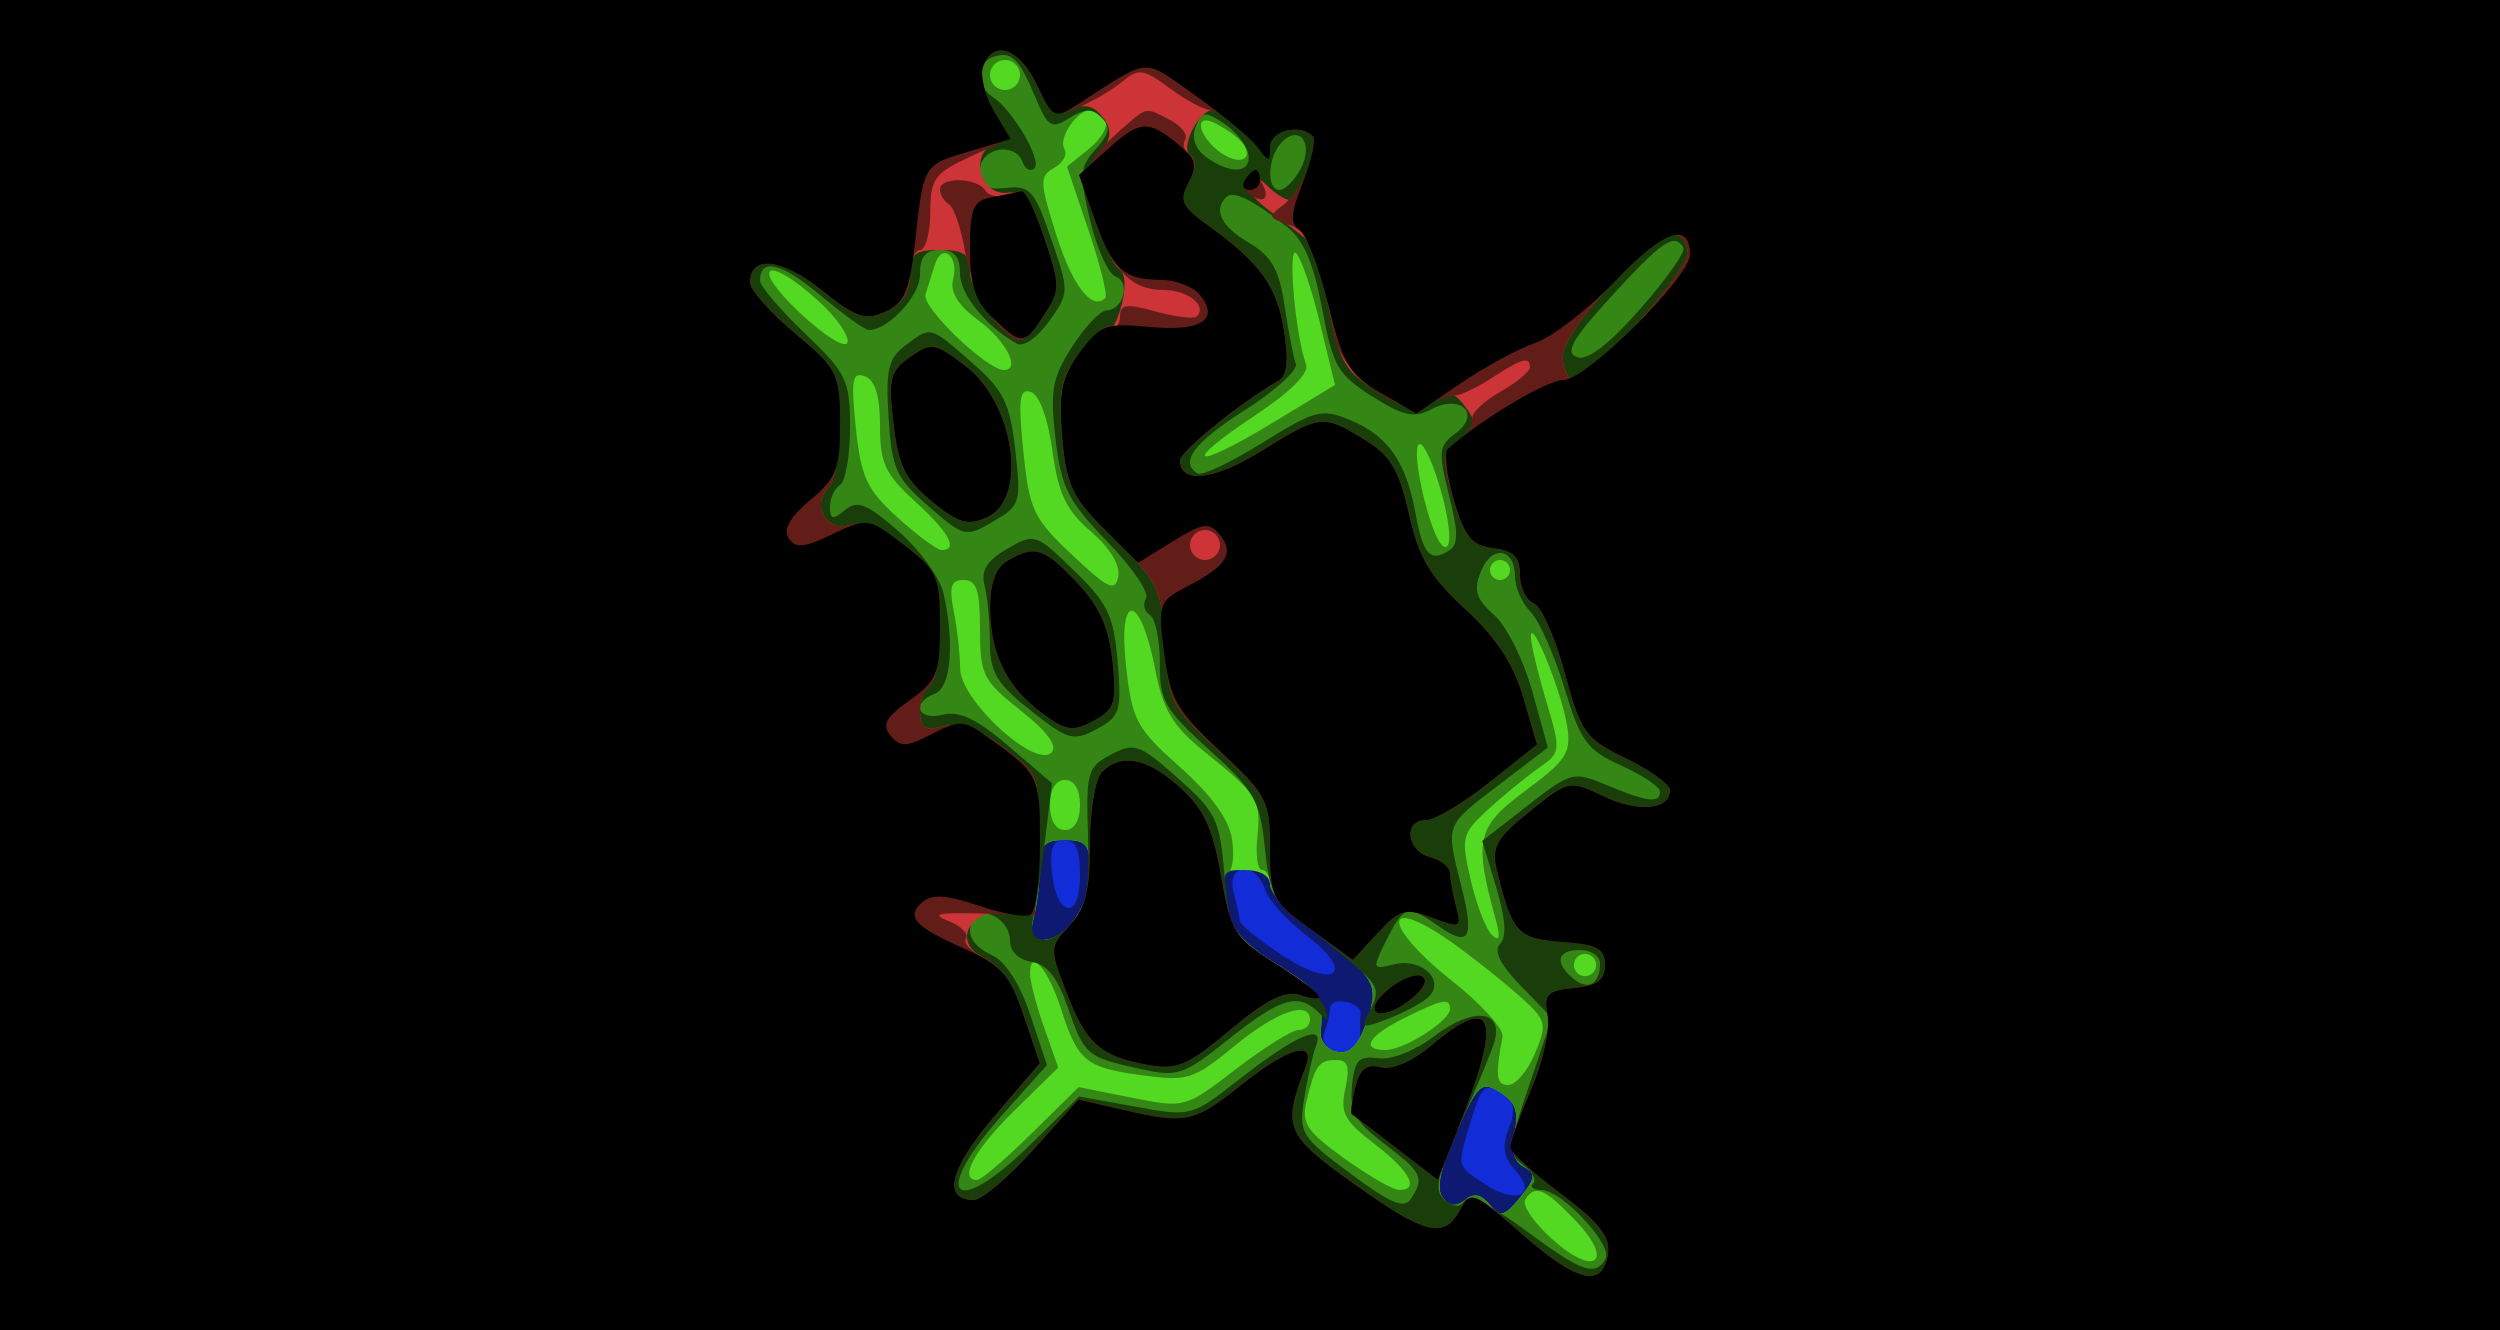 <svg width="250" height="133" viewBox="0 0 250 133" fill="none" xmlns="http://www.w3.org/2000/svg">
<path fill-rule="evenodd" clip-rule="evenodd" d="M0 66.5V133H125H250V66.5V0H125H0V66.5Z" fill="#122DD8"/>
<path fill-rule="evenodd" clip-rule="evenodd" d="M0 66.5V133H125H250V66.5V0H125H0V66.5ZM108 87.583C108 92.102 105.639 91.757 105.187 87.173C104.955 84.828 105.281 84 106.437 84C107.564 84 108 85 108 87.583ZM126.472 88.911C126.805 89.962 128.674 92.039 130.624 93.527C135.678 97.382 133.523 99.036 128.112 95.455C125.85 93.959 123.994 92.457 123.986 92.117C123.979 91.778 123.701 90.487 123.37 89.25C122.605 86.395 125.57 86.071 126.472 88.911ZM136.053 101.25C136.024 101.662 136 102.858 136 103.906C136 105.338 135.488 105.679 133.943 105.275C132.658 104.939 132.096 104.193 132.443 103.287C132.75 102.489 133 101.39 133 100.845C133 100.3 133.699 99.999 134.553 100.177C135.407 100.355 136.082 100.838 136.053 101.25ZM150.878 112.822C150.178 114.662 150.344 115.722 151.537 117.041C153.782 119.521 151.678 120.49 148.528 118.427C145.597 116.506 145.669 116.838 147.135 111.942C148.118 108.662 148.509 108.301 150.042 109.258C151.438 110.13 151.615 110.883 150.878 112.822Z" fill="#0E1A71"/>
<path fill-rule="evenodd" clip-rule="evenodd" d="M0 66.5V133H125H250V66.5V0H125H0V66.5ZM109 87.171C109 90.576 106.608 94 104.228 94C103.201 94 102.946 93.332 103.37 91.75C103.701 90.513 103.979 88.263 103.986 86.75C103.998 84.487 104.443 84 106.5 84C108.641 84 109 84.455 109 87.171ZM127 88.449C127 89.246 128.688 91.142 130.75 92.661C137.599 97.708 137.993 98.338 136.674 102.144C135.832 104.575 134.991 105.434 133.701 105.184C132.712 104.992 131.976 104.084 132.066 103.167C132.386 99.914 131.963 99.14 128.75 97.1C126.963 95.965 124.994 94.691 124.376 94.268C123.757 93.846 122.934 92.037 122.546 90.25C121.893 87.241 122.032 87 124.421 87C126.006 87 127 87.558 127 88.449ZM151.461 113.166C151.07 114.956 151.363 116.106 152.356 116.666C153.629 117.385 153.583 117.808 152.022 119.73C150.445 121.673 150.052 121.768 148.973 120.468C148.102 119.418 147.368 119.279 146.5 120C145.642 120.712 144.963 120.64 144.273 119.762C143.587 118.889 144.005 116.875 145.628 113.234C147.799 108.362 148.128 108.062 150.01 109.234C151.538 110.185 151.9 111.164 151.461 113.166Z" fill="#53D921"/>
<path fill-rule="evenodd" clip-rule="evenodd" d="M0 66.5V133H125H250V66.5V0H125H0V66.5ZM102 7.5C102 8.325 101.325 9 100.5 9C99.675 9 99 8.325 99 7.5C99 6.675 99.675 6 100.5 6C101.325 6 102 6.675 102 7.5ZM110.517 12.028C110.867 12.593 110.151 13.867 108.927 14.858L106.702 16.66L108.844 23.004C110.022 26.493 110.784 29.55 110.536 29.797C109.209 31.125 107.232 28.578 105.619 23.461C103.952 18.172 103.935 17.616 105.421 16.784C106.313 16.285 106.769 15.435 106.435 14.895C105.785 13.843 107.704 11 109.063 11C109.514 11 110.168 11.463 110.517 12.028ZM123.427 13.521C125.697 15.239 124.66 16.906 122.262 15.393C120.438 14.243 119.365 11.982 120.667 12.032C121.125 12.049 122.367 12.72 123.427 13.521ZM95.315 27.904C94.972 29.214 95.779 30.516 97.909 32.091C100.628 34.101 102.095 37 100.394 37C98.678 37 92.155 30.726 92.549 29.455C92.797 28.655 93.222 27.296 93.493 26.437C94.193 24.217 95.916 25.605 95.315 27.904ZM132 32.321L133.5 38.5L127.167 42.333C119.223 47.142 117.985 46.532 125.527 41.526C129.109 39.148 130.945 37.299 130.605 36.413C129.553 33.673 128.735 24.505 129.615 25.321C130.102 25.773 131.175 28.923 132 32.321ZM81.818 30.076C83.643 31.735 84.962 33.615 84.749 34.252C84.533 34.9 82.409 33.568 79.932 31.23C74.878 26.464 76.652 25.378 81.818 30.076ZM88 42.583C88 46.302 88.52 47.425 91.5 50.136C94.9 53.23 95.87 55 94.167 55C93.708 55 91.723 53.538 89.755 51.75C86.675 48.953 86.094 47.703 85.583 42.779C85.081 37.945 85.223 37.148 86.495 37.636C87.517 38.029 88 39.615 88 42.583ZM105.244 45.083C105.839 49.399 106.62 51.039 109.088 53.15C110.98 54.769 112.046 56.52 111.827 57.65C111.522 59.22 110.825 58.894 107.223 55.5C103.324 51.827 102.924 50.977 102.332 45.114C101.803 39.88 101.94 38.813 103.092 39.197C103.928 39.476 104.799 41.858 105.244 45.083ZM144.923 53.45C144.969 54.607 144.649 55.013 144.138 54.45C142.905 53.091 141.117 45.218 141.869 44.458C142.563 43.757 144.801 50.346 144.923 53.45ZM151 57C151 57.55 150.55 58 150 58C149.45 58 149 57.55 149 57C149 56.45 149.45 56 150 56C150.55 56 151 56.45 151 57ZM98 62.916C98 67.47 98.3 68.069 102.065 71.051C104.738 73.169 105.792 74.608 105.143 75.257C103.512 76.888 96.04 70.024 96.018 66.875C96.008 65.431 95.719 62.844 95.375 61.125C94.88 58.651 95.088 58 96.375 58C97.655 58 98 59.045 98 62.916ZM115.494 66.822C116.319 71.05 117.221 72.563 120.5 75.211C125.836 79.52 126.115 79.976 125.732 83.75C125.55 85.537 125.761 87 126.201 87C126.64 87 127 87.652 127 88.449C127 89.246 128.688 91.142 130.75 92.661C137.599 97.708 137.993 98.338 136.674 102.144C135.832 104.575 134.991 105.434 133.701 105.184C132.712 104.992 131.976 104.084 132.066 103.167C132.393 99.843 131.927 99.138 127.585 96.39C124.423 94.39 122.997 92.734 122.561 90.556C122.227 88.884 122.334 87.389 122.8 87.233C123.265 87.078 123.448 85.601 123.206 83.951C122.913 81.954 121.176 79.537 118.015 76.725C113.641 72.835 113.213 72.037 112.613 66.66C111.772 59.124 114.017 59.249 115.494 66.822ZM156.702 72.551C157.143 75.269 156.677 76.001 152.56 79.057C147.644 82.705 147.362 83.93 149.584 92C150.07 93.765 149.955 94.206 149.193 93.5C148.6 92.95 147.645 90.475 147.072 88C146.085 83.742 146.177 83.364 148.794 80.961C150.314 79.565 152.59 77.7 153.85 76.818C156.11 75.235 156.12 75.142 154.57 69.925C153.707 67.017 153.037 64.156 153.082 63.568C153.211 61.871 156.153 69.17 156.702 72.551ZM108 80.5C108 82.056 107.433 83 106.5 83C105.567 83 105 82.056 105 80.5C105 78.944 105.567 78 106.5 78C107.433 78 108 78.944 108 80.5ZM109 87.171C109 90.576 106.608 94 104.228 94C103.201 94 102.946 93.332 103.37 91.75C103.701 90.513 103.979 88.263 103.986 86.75C103.998 84.487 104.443 84 106.5 84C108.641 84 109 84.455 109 87.171ZM145.817 94.693C147.843 96.175 150.697 98.47 152.16 99.794C154.649 102.047 154.734 102.402 153.495 105.35C152.766 107.083 151.57 108.5 150.835 108.5C149.619 108.5 149.514 107.626 150.25 103.649C150.387 102.906 148.137 100.421 145.25 98.126C137.811 92.214 138.308 89.203 145.817 94.693ZM159.447 97.085C159.125 97.606 158.436 97.769 157.915 97.447C157.394 97.125 157.231 96.436 157.553 95.915C157.875 95.394 158.564 95.231 159.085 95.553C159.606 95.875 159.769 96.564 159.447 97.085ZM106.057 100.764C107.783 106.121 108.527 106.747 114.078 107.511C118.766 108.156 119.311 107.986 123.446 104.598C127.715 101.099 131 99.97 131 102C131 102.55 130.479 103 129.842 103C129.206 103 126.393 104.762 123.592 106.915C118.52 110.814 118.479 110.825 113.182 109.769L107.865 108.708L103.148 113.354C100.554 115.909 98.109 118 97.716 118C95.821 118 97.426 114.998 101.412 111.086L105.825 106.755L104.412 102.752C103.636 100.55 103 98.104 103 97.315C103 94.836 104.803 96.87 106.057 100.764ZM145 100.885C145 102.091 140.43 105 138.535 105C136.04 105 136.812 103.616 140.272 101.885C144.218 99.912 145 99.746 145 100.885ZM134.534 108.846C134 111.277 134.426 112.088 137.454 114.397C140.974 117.082 141.999 119 139.913 119C139.316 119 136.85 117.58 134.433 115.845C130.665 113.138 130.128 112.32 130.658 110.095C131.51 106.521 131.889 106 133.638 106C134.789 106 135.007 106.692 134.534 108.846ZM151.461 113.166C151.07 114.956 151.363 116.106 152.356 116.666C153.629 117.385 153.583 117.808 152.022 119.73C150.445 121.673 150.052 121.768 148.973 120.468C148.102 119.418 147.368 119.279 146.5 120C145.642 120.712 144.963 120.64 144.273 119.762C143.587 118.889 144.005 116.875 145.628 113.234C147.799 108.362 148.128 108.062 150.01 109.234C151.538 110.185 151.9 111.164 151.461 113.166ZM157.506 122.007C161.501 126.176 159.538 127.799 155.206 123.908C153.395 122.281 152.184 120.511 152.515 119.975C153.479 118.415 154.441 118.807 157.506 122.007Z" fill="#348715"/>
<path fill-rule="evenodd" clip-rule="evenodd" d="M0 66.5V133H125H250V66.5V0H125H0V66.5ZM103.477 9.6C104.785 12.73 105.119 12.943 106.937 11.807C108.504 10.829 109.216 10.816 110.151 11.751C111.087 12.687 110.957 13.39 109.565 14.928C107.969 16.692 107.909 17.453 109.007 22.028C109.683 24.847 110.83 27.381 111.555 27.659C113.08 28.245 112.343 30.979 110.643 31.042C110.014 31.066 108.464 32.708 107.197 34.692C105.216 37.795 104.986 39.082 105.555 43.9C106.13 48.77 106.804 50.107 110.726 54.154C113.207 56.714 114.951 59.271 114.602 59.835C114.253 60.4 114.425 61.144 114.984 61.49C115.543 61.835 115.991 64.004 115.98 66.309C115.962 70.078 116.462 70.953 120.945 75C125.382 79.005 125.988 80.05 126.453 84.5C126.991 89.64 126.847 89.446 135.342 96.445C137.77 98.446 138.021 99.092 137.065 100.879C136.008 102.854 136.1 102.913 138.69 101.928C140.199 101.354 142.017 100.401 142.73 99.809C144.683 98.188 142.249 95.721 139.401 96.436C137.214 96.984 137.194 96.919 138.65 94C140.378 90.537 140.75 90.437 143.842 92.602C146.948 94.777 147.459 93.881 146.128 88.595C144.558 82.358 144.457 82.629 149.891 78.486L154.781 74.756L153.228 69.128C152.374 66.033 150.658 62.6 149.415 61.5C147.601 59.896 147.336 59.038 148.076 57.166C149.152 54.441 151.5 54.776 151.5 57.653C151.5 58.741 152.199 60.332 153.054 61.19C153.909 62.049 155.43 65.465 156.434 68.782C158.055 74.136 158.695 75.01 162.13 76.559C164.259 77.518 166 78.685 166 79.152C166 80.357 164.747 80.21 160.74 78.536C157.311 77.103 157.14 77.147 152.73 80.582L148.224 84.093L149.621 88.737C150.563 91.866 150.689 93.711 150.008 94.392C149.327 95.073 150.008 96.445 152.094 98.597L155.191 101.793L152.916 108.528C150.812 114.758 150.766 115.356 152.305 116.481C153.22 117.15 153.676 117.991 153.318 118.349C152.96 118.707 153.332 119 154.146 119C156.193 119 161.37 124.593 160.55 125.919C159.466 127.673 158.21 127.218 152.511 123.008C149.265 120.61 146.851 119.432 146.465 120.057C146.025 120.768 145.398 120.745 144.481 119.985C143.38 119.071 143.641 117.759 145.941 112.631C147.481 109.198 149.038 105.455 149.401 104.313C150.45 101.007 147.361 100.623 143.488 103.577C141.531 105.07 139.152 106.011 137.81 105.823C135.875 105.552 135.451 106.001 135.198 108.592C134.951 111.133 135.529 112.166 138.448 114.393C142.233 117.28 142.454 117.734 141.107 119.861C140.431 120.929 139.126 120.391 135.045 117.361C130.092 113.683 129.873 113.326 130.42 109.837C130.737 107.823 131.272 105.455 131.609 104.576C132.51 102.228 129.481 103.562 123.818 108.008C119.168 111.658 119.097 111.677 113.529 110.668L107.922 109.652L103.177 114.326C95.279 122.105 92.933 119.643 100.348 111.358L104.697 106.5L103.031 101.5C101.989 98.37 100.549 96.131 99.183 95.513C97.059 94.552 96.386 92.948 97.598 91.736C98.698 90.635 101 92.193 101 94.037C101 95.139 101.853 95.987 103.155 96.18C104.646 96.402 105.732 97.725 106.681 100.476C108.414 105.501 108.622 105.689 113.752 106.837C117.807 107.744 118.232 107.607 122.895 103.894C128.091 99.757 129.837 99.242 131.859 101.25C132.869 102.252 132.988 102.157 132.46 100.77C132.098 99.819 130.188 98.019 128.217 96.77C126.245 95.522 124.251 94.24 123.784 93.921C123.318 93.603 122.714 90.678 122.442 87.421C121.989 81.996 121.599 81.192 117.79 77.814C113.94 74.401 113.446 74.227 111.107 75.452C108.748 76.688 108.597 77.218 108.801 83.548C108.966 88.689 108.618 90.765 107.355 92.161C104.969 94.797 102.65 94.561 103.317 91.75C103.611 90.513 104.153 86.984 104.521 83.909L105.191 78.319L100.858 74.611C97.673 71.884 95.927 71.053 94.263 71.47C91.755 72.099 91.098 70.283 93.5 69.362C95.095 68.75 95.472 64.377 94.362 59.375C94.011 57.794 91.984 54.984 89.858 53.131C86.665 50.348 85.732 49.977 84.496 51.003C83.276 52.015 83 51.956 83 50.681C83 49.822 83.45 48.84 84 48.5C84.55 48.16 85 45.581 85 42.77C85 38.016 84.684 37.355 80.5 33.345C78.025 30.974 76 28.603 76 28.076C76 25.752 78.115 26.254 82 29.5C84.304 31.425 86.497 33 86.872 33C88.856 33 92 29.593 92 27.443C92 25.667 92.546 25 94 25C95.427 25 96 25.667 96 27.326C96 29.425 98.576 32.619 101.674 34.363C102.339 34.738 103.738 33.773 104.904 32.134C106.938 29.278 106.941 29.185 105.114 23.873C103.453 19.043 103 18.529 100.633 18.788C98.556 19.015 98 18.645 98 17.038C98 14.765 101.518 14.117 102.28 16.25C102.525 16.938 103.049 17.202 103.443 16.837C104.249 16.091 101.234 10.931 99.274 9.7C97.642 8.676 97.628 6.3 99.25 5.718C101.101 5.054 101.875 5.765 103.477 9.6ZM124.823 15.369C125.21 17.318 123.065 17.499 120.637 15.724C119.522 14.908 119.136 13.81 119.568 12.683C120.168 11.12 120.488 11.079 122.373 12.329C123.543 13.104 124.645 14.473 124.823 15.369ZM130.057 16.893C129.437 18.052 128.495 19 127.965 19C126.6 19 126.765 15.635 128.2 14.2C130.005 12.395 131.39 14.403 130.057 16.893ZM128.767 22.739C130.363 24.003 131.385 26.416 132.215 30.879C133.282 36.62 133.759 37.454 137.217 39.637C140.341 41.609 141.42 41.845 143.127 40.932C146.083 39.35 148.162 41.43 145.54 43.347C143.867 44.571 143.805 45.167 144.898 49.508C145.861 53.333 145.851 54.474 144.852 55.092C142.994 56.24 142.303 55.44 141.539 51.261C140.613 46.191 138.765 43.559 135.051 42.021C132.161 40.824 131.552 40.98 126.236 44.28C123.095 46.23 120.182 47.613 119.763 47.353C117.925 46.218 119.386 44.261 124.508 41C127.531 39.075 129.815 36.995 129.583 36.378C129.351 35.761 128.848 33.168 128.465 30.616C127.915 26.947 127.166 25.621 124.885 24.273C122.102 22.629 121.31 21.023 122.631 19.702C123.324 19.009 125.281 19.978 128.767 22.739ZM168.335 24.75C168.584 25.163 166.638 27.931 164.011 30.902C160.793 34.541 158.727 36.109 157.679 35.707C156.464 35.241 157.24 33.891 161.211 29.555C166.219 24.088 167.438 23.265 168.335 24.75ZM90.5 34.576C88.822 35.845 88.558 37.006 88.858 41.781C89.178 46.883 89.594 47.803 92.858 50.636C96.417 53.726 96.564 53.76 99.329 52.149C102.038 50.57 102.131 50.268 101.528 45C100.988 40.283 100.371 39.039 97.199 36.265C92.94 32.54 93.13 32.587 90.5 34.576ZM100.711 54.884C98.694 56.053 98.067 57.053 98.447 58.5C98.736 59.6 98.979 62.15 98.986 64.166C98.998 67.25 99.645 68.343 103.064 71.051C106.81 74.017 107.327 74.163 109.669 72.909C112.006 71.659 112.175 71.12 111.767 66.201C111.383 61.571 110.798 60.343 107.412 57.06C103.566 53.331 103.453 53.294 100.711 54.884ZM160 96.333C160 98.409 158.816 99.093 157.342 97.869C155.404 96.26 155.693 95 158 95C159.1 95 160 95.6 160 96.333Z" fill="#193E09"/>
<path fill-rule="evenodd" clip-rule="evenodd" d="M0 66.5V133H125H250V66.5V0H125H0V66.5ZM103.677 8.449C104.987 11.196 105.665 11.715 107.008 10.996C108.092 10.416 109.105 10.505 109.847 11.247C111.391 12.791 111.299 14.012 109.488 16.013C108.139 17.503 108.143 18.152 109.518 22.051C110.365 24.453 111.482 26.68 111.999 26.999C112.539 27.333 112.603 28.839 112.148 30.54C111.712 32.168 111.092 33.275 110.769 33C110.446 32.725 109.187 33.764 107.972 35.309C106.127 37.655 105.838 39.029 106.22 43.642C106.635 48.649 107.121 49.603 111.415 53.833C115.863 58.216 116.173 58.863 116.507 64.468C116.849 70.187 117.075 70.631 121.932 75.12C126.746 79.569 127 80.06 127 84.896C127 89.715 127.221 90.148 131.141 92.987L135.282 95.987L137.756 93.318C139.982 90.916 140.53 90.762 143.219 91.777C146.035 92.84 146.174 92.777 145.618 90.702C145.293 89.491 145.021 87.99 145.014 87.367C145.006 86.743 144.1 85.998 143 85.71C140.623 85.089 140.295 82 142.607 82C143.491 82 146.347 80.301 148.954 78.225L153.695 74.451L152.314 69.715C151.353 66.417 149.594 63.745 146.521 60.913C142.975 57.644 141.87 55.778 140.891 51.403C139.907 47.007 139.057 45.58 136.468 43.981C132.31 41.41 132.032 41.441 126.109 45.123C121.412 48.043 118 48.428 118 46.038C118 45.141 124.12 40.183 127.792 38.105C128.719 37.58 128.885 36.134 128.381 32.981C127.676 28.575 125.978 26.261 120.624 22.409C118.141 20.623 117.902 20.052 118.876 18.231C119.6 16.879 119.653 15.903 119.023 15.514C117.953 14.853 119.885 11 121.286 11C121.729 11 123.195 12.105 124.545 13.455C126.235 15.144 127 15.456 127 14.455C127 13.04 130.077 12.411 131.252 13.585C132.032 14.366 130.031 20 128.974 20C128.517 20 127.464 19.322 126.635 18.492C125.806 17.663 124.87 17.402 124.554 17.912C124.239 18.422 125.223 19.771 126.74 20.909C128.258 22.047 129.995 23.388 130.6 23.889C131.205 24.389 132.235 27.518 132.889 30.842C133.932 36.142 134.519 37.158 137.667 39.103C140.664 40.956 141.58 41.119 143.22 40.095C144.859 39.071 145.407 39.168 146.538 40.684C147.709 42.254 147.632 42.703 145.971 44C144.202 45.381 144.155 45.858 145.378 50C146.473 53.704 147.176 54.556 149.354 54.816C151.366 55.057 152 55.69 152 57.459C152 58.739 152.615 60.022 153.367 60.31C154.118 60.599 155.517 63.731 156.475 67.271C158.103 73.282 158.507 73.848 162.609 75.841C165.024 77.014 167 78.444 167 79.018C167 80.988 163.817 81.283 160.36 79.634C156.927 77.998 156.872 78.009 152.97 81.145C149.675 83.792 149.14 84.725 149.666 86.902C151.206 93.283 151.731 93.868 156.203 94.19C159.73 94.444 160.5 94.858 160.5 96.5C160.5 98.005 159.733 98.575 157.399 98.802C154.699 99.065 154.358 99.423 154.767 101.563C155.026 102.915 154.284 106.237 153.119 108.946C151.953 111.655 151 114.254 151 114.722C151 115.19 153.277 117.273 156.061 119.352C159.845 122.176 161.044 123.679 160.811 125.305C160.304 128.852 157.818 128.322 152.302 123.49C147.339 119.142 147.055 119.028 146.017 120.968C144.415 123.961 142.571 123.508 135.335 118.345C128.521 113.483 128.217 112.747 130.537 106.75C131.627 103.932 128.944 104.666 124.109 108.51C119.342 112.299 118.636 112.444 112.173 110.953L107.846 109.955L103.33 114.978C100.847 117.74 98.167 120 97.376 120C94.19 120 94.946 116.882 99.393 111.676L103.982 106.305L102.371 101.576C101.343 98.559 99.914 96.462 98.421 95.782C95.125 94.28 96.931 90.819 100.801 91.22C103.483 91.498 103.502 91.455 103.742 84.5C103.983 77.515 103.976 77.494 100.351 74.766C97.798 72.844 96.019 72.208 94.36 72.625C92.455 73.103 92 72.822 92 71.167C92 70.04 92.45 68.84 93 68.5C93.55 68.16 94 65.487 94 62.56C94 57.648 93.729 57.031 90.485 54.556C88.141 52.769 86.306 52.085 84.98 52.506C82.633 53.251 81.095 50.505 82.867 48.733C83.49 48.11 84 45.237 84 42.35C84 37.351 83.784 36.919 79.5 33.338C77.025 31.269 75 28.983 75 28.257C75 25.479 78.176 25.807 82.141 28.993C85.638 31.803 86.504 32.092 88.59 31.141C90.209 30.403 91 29.215 91 27.521C91 25.387 91.46 25 94 25C96.418 25 97 25.424 97 27.186C97 29.251 100.526 34 102.059 34C102.45 34 103.524 32.849 104.446 31.442C106.004 29.064 106.007 28.539 104.489 23.967C103.148 19.929 102.466 19.09 100.681 19.275C98.016 19.551 96.934 15.346 99.424 14.391C100.834 13.85 100.827 13.515 99.345 11.007C98.44 9.476 97.979 7.498 98.319 6.611C99.353 3.916 101.938 4.803 103.677 8.449ZM168.796 25.193C169.107 26.794 159.158 38 157.426 38C156.876 38 156.353 37.038 156.265 35.862C156.163 34.514 158.002 31.734 161.24 28.341C166.321 23.018 168.221 22.226 168.796 25.193ZM91.019 35.699C89.008 37.108 88.822 37.856 89.356 42.392C89.846 46.554 90.554 47.989 93.178 50.137C95.856 52.33 96.788 52.598 98.7 51.727C102.822 49.849 101.455 40.347 96.522 36.584C93.489 34.271 93.139 34.215 91.019 35.699ZM100.75 56.08C99.577 56.763 99.005 58.319 99.015 60.8C99.033 65.379 100.674 68.694 104.23 71.334C106.586 73.083 107.285 73.186 109.346 72.083C111.465 70.948 111.678 70.285 111.246 66.153C110.89 62.742 109.939 60.633 107.684 58.25C104.391 54.771 103.485 54.487 100.75 56.08ZM110.2 77.2C109.534 77.866 109 81.063 109 84.386C109 89.04 108.545 90.856 106.954 92.549C104.971 94.66 104.96 94.865 106.597 99.114C108.611 104.341 109.965 105.583 114.599 106.453C117.688 107.032 118.665 106.63 123.024 102.98C126.618 99.971 128.504 99.025 129.978 99.493C133.207 100.518 132.342 99.4 127.57 96.381C123.438 93.767 123.069 93.171 122.093 87.539C121.278 82.836 120.375 80.892 118.008 78.75C114.745 75.798 112.123 75.277 110.2 77.2ZM138.942 98.846C135.983 101.242 137.836 102.387 140.914 100.065C142.296 99.022 142.845 98.022 142.24 97.648C141.673 97.298 140.188 97.837 138.942 98.846ZM143.052 104.61C141.184 106.182 139.196 107.023 138.055 106.725C136.66 106.36 135.993 106.89 135.531 108.732C135.185 110.109 135.037 111.321 135.201 111.425C135.366 111.529 137.361 113.048 139.636 114.801L143.773 117.988L145.851 112.744C150.267 101.598 149.451 99.225 143.052 104.61Z" fill="#CC3437"/>
<path fill-rule="evenodd" clip-rule="evenodd" d="M0 66.5V133H125H250V66.5V0H125H0V66.5ZM103.66 8.413C105.167 11.572 105.481 11.744 107.894 10.72C109.327 10.111 111.297 8.947 112.27 8.133C113.852 6.811 114.352 6.884 116.98 8.827C118.596 10.022 120.408 11 121.005 11C121.602 11 123.195 12.105 124.545 13.455C126.235 15.144 127 15.456 127 14.455C127 13.029 130.081 12.414 131.269 13.603C132.17 14.504 130.159 19.163 128.274 20.542C126.784 21.631 126.834 21.813 128.791 22.434C130.89 23.1 131.751 25.167 133.489 33.712C134.269 37.548 139.999 41.676 142.775 40.404C143.724 39.97 144.981 39.581 145.569 39.54C146.158 39.5 147.829 38.687 149.284 37.733C152.188 35.831 153.003 35.615 152.994 36.75C152.99 37.163 151.634 38.27 149.981 39.211C148.327 40.152 147.092 41.358 147.237 41.89C147.382 42.423 146.721 43.453 145.768 44.179C144.209 45.368 144.17 45.951 145.372 50C146.471 53.702 147.178 54.556 149.354 54.816C151.366 55.057 152 55.69 152 57.459C152 58.739 152.615 60.022 153.367 60.31C154.118 60.599 155.517 63.731 156.475 67.271C158.103 73.282 158.507 73.848 162.609 75.841C165.024 77.014 167 78.444 167 79.018C167 80.988 163.817 81.283 160.36 79.634C156.927 77.998 156.872 78.009 152.97 81.145C149.675 83.792 149.14 84.725 149.666 86.902C151.206 93.283 151.731 93.868 156.203 94.19C159.73 94.444 160.5 94.858 160.5 96.5C160.5 98.005 159.733 98.575 157.399 98.802C154.699 99.065 154.358 99.423 154.767 101.563C155.026 102.915 154.284 106.237 153.119 108.946C151.953 111.655 151 114.254 151 114.722C151 115.19 153.277 117.273 156.061 119.352C159.845 122.176 161.044 123.679 160.811 125.305C160.304 128.852 157.818 128.322 152.302 123.49C147.339 119.142 147.055 119.028 146.017 120.968C144.415 123.961 142.571 123.508 135.335 118.345C128.521 113.483 128.217 112.747 130.537 106.75C131.627 103.932 128.944 104.666 124.109 108.51C119.342 112.299 118.636 112.444 112.173 110.953L107.846 109.955L103.33 114.978C100.847 117.74 98.167 120 97.376 120C94.19 120 94.946 116.882 99.393 111.676L103.982 106.305L102.371 101.576C101.34 98.551 99.914 96.462 98.411 95.778C97.12 95.189 96.303 94.32 96.596 93.845C96.889 93.371 96.087 92.581 94.814 92.089C93.056 91.409 93.821 91.231 98 91.347L103.5 91.5L103.742 84.5C103.983 77.515 103.976 77.494 100.351 74.766C97.798 72.844 96.019 72.208 94.36 72.625C92.455 73.103 92 72.822 92 71.167C92 70.04 92.45 68.84 93 68.5C93.55 68.16 94 65.487 94 62.56C94 57.648 93.729 57.031 90.485 54.556C88.141 52.769 86.306 52.085 84.98 52.506C82.633 53.251 81.095 50.505 82.867 48.733C83.49 48.11 84 45.237 84 42.35C84 37.351 83.784 36.919 79.5 33.338C77.025 31.269 75 28.983 75 28.257C75 25.479 78.176 25.807 82.141 28.993C85.638 31.803 86.504 32.092 88.59 31.141C90.209 30.403 91 29.215 91 27.521C91 26.135 91.45 25 92 25C92.55 25 93.012 23.313 93.026 21.25C93.049 17.862 93.435 17.323 97.032 15.665L101.012 13.829L99.356 11.026C98.446 9.484 97.979 7.498 98.319 6.611C99.349 3.926 101.936 4.798 103.66 8.413ZM112.917 12.25C108.37 16.131 107.895 17.452 109.459 21.883C111.302 27.108 113.139 29 116.37 29C118.774 29 120.758 30.575 119.694 31.639C119.415 31.918 117.57 31.699 115.594 31.154C112.642 30.338 112 30.425 112 31.64C112 32.453 111.622 32.884 111.159 32.598C110.696 32.312 109.295 33.462 108.045 35.153C106.149 37.717 105.847 39.138 106.225 43.697C106.635 48.64 107.134 49.615 111.415 53.833C115.863 58.216 116.173 58.863 116.507 64.468C116.849 70.187 117.075 70.631 121.932 75.12C126.746 79.569 127 80.06 127 84.896C127 89.715 127.221 90.148 131.141 92.987L135.282 95.987L137.756 93.318C139.982 90.916 140.53 90.762 143.219 91.777C146.035 92.84 146.174 92.777 145.618 90.702C145.293 89.491 145.021 87.99 145.014 87.367C145.006 86.743 144.1 85.998 143 85.71C140.623 85.089 140.295 82 142.607 82C143.491 82 146.347 80.301 148.954 78.225L153.695 74.451L152.314 69.715C151.353 66.417 149.594 63.745 146.521 60.913C142.975 57.644 141.87 55.778 140.891 51.403C139.907 47.007 139.057 45.58 136.468 43.981C132.31 41.41 132.032 41.441 126.109 45.123C121.412 48.043 118 48.428 118 46.038C118 45.141 124.12 40.183 127.792 38.105C128.719 37.58 128.885 36.134 128.381 32.981C127.676 28.575 125.978 26.261 120.624 22.409C118.141 20.623 117.902 20.052 118.876 18.231C119.632 16.819 119.668 15.913 118.986 15.492C118.426 15.145 118.212 14.465 118.512 13.981C118.811 13.497 118.173 12.628 117.094 12.05C114.648 10.741 114.688 10.739 112.917 12.25ZM124.609 17.824C124.256 18.395 124.455 19.163 125.05 19.531C126.536 20.449 127.062 19.719 126.071 18.114C125.539 17.255 125.024 17.152 124.609 17.824ZM94 18.941C94 19.459 94.411 20.136 94.913 20.446C95.415 20.757 96.138 22.921 96.519 25.255C97.144 29.091 100.255 34 102.059 34C102.45 34 103.524 32.849 104.446 31.442C106.009 29.056 106.011 28.548 104.468 23.904C103.128 19.871 102.468 19.034 100.991 19.503C99.989 19.821 98.879 19.613 98.525 19.041C97.723 17.743 94 17.661 94 18.941ZM168.796 25.193C169.107 26.794 159.158 38 157.426 38C156.876 38 156.353 37.038 156.265 35.862C156.163 34.514 158.002 31.734 161.24 28.341C166.321 23.018 168.221 22.226 168.796 25.193ZM91.019 35.699C89.008 37.108 88.822 37.856 89.356 42.392C89.846 46.554 90.554 47.989 93.178 50.137C95.856 52.33 96.788 52.598 98.7 51.727C102.822 49.849 101.455 40.347 96.522 36.584C93.489 34.271 93.139 34.215 91.019 35.699ZM122 54.5C122 55.325 121.325 56 120.5 56C119.675 56 119 55.325 119 54.5C119 53.675 119.675 53 120.5 53C121.325 53 122 53.675 122 54.5ZM100.75 56.08C99.577 56.763 99.005 58.319 99.015 60.8C99.033 65.379 100.674 68.694 104.23 71.334C106.586 73.083 107.285 73.186 109.346 72.083C111.465 70.948 111.678 70.285 111.246 66.153C110.89 62.742 109.939 60.633 107.684 58.25C104.391 54.771 103.485 54.487 100.75 56.08ZM110.2 77.2C109.534 77.866 109 81.063 109 84.386C109 89.04 108.545 90.856 106.954 92.549C104.971 94.66 104.96 94.865 106.597 99.114C108.611 104.341 109.965 105.583 114.599 106.453C117.688 107.032 118.665 106.63 123.024 102.98C126.618 99.971 128.504 99.025 129.978 99.493C133.207 100.518 132.342 99.4 127.57 96.381C123.438 93.767 123.069 93.171 122.093 87.539C121.278 82.836 120.375 80.892 118.008 78.75C114.745 75.798 112.123 75.277 110.2 77.2ZM138.942 98.846C135.983 101.242 137.836 102.387 140.914 100.065C142.296 99.022 142.845 98.022 142.24 97.648C141.673 97.298 140.188 97.837 138.942 98.846ZM143.052 104.61C141.184 106.182 139.196 107.023 138.055 106.725C136.66 106.36 135.993 106.89 135.531 108.732C135.185 110.109 135.037 111.321 135.201 111.425C135.366 111.529 137.361 113.048 139.636 114.801L143.773 117.988L145.851 112.744C150.267 101.598 149.451 99.225 143.052 104.61Z" fill="#631D19"/>
<path fill-rule="evenodd" clip-rule="evenodd" d="M0 66.5V133H125H250V66.5V0H125H0V66.5ZM103.699 8.495C105.294 11.839 105.466 11.926 107.683 10.495C115.204 5.642 114.121 5.728 119.537 9.552C122.267 11.48 125.063 13.805 125.75 14.719C126.913 16.266 127 16.264 127 14.691C127 13.061 129.978 12.311 131.28 13.613C131.617 13.951 131.175 16.02 130.298 18.213C129.062 21.303 128.979 22.369 129.932 22.958C130.608 23.375 131.912 26.758 132.83 30.475C134.3 36.424 134.927 37.479 138.068 39.289L141.637 41.346L146.068 38.332C148.506 36.674 151.881 34.848 153.569 34.274C155.258 33.7 158.901 30.859 161.665 27.961C166.399 22.998 169 22.114 169 25.468C169 27.707 158.621 38 156.363 38C154.691 38 148.155 41.891 144.786 44.892C144.393 45.242 144.665 47.547 145.39 50.014C146.475 53.706 147.176 54.556 149.354 54.816C151.366 55.057 152 55.69 152 57.459C152 58.739 152.615 60.022 153.367 60.31C154.118 60.599 155.517 63.731 156.475 67.271C158.103 73.282 158.507 73.848 162.609 75.841C165.024 77.014 167 78.444 167 79.018C167 80.988 163.817 81.283 160.36 79.634C156.927 77.998 156.872 78.009 152.97 81.145C149.675 83.792 149.14 84.725 149.666 86.902C151.206 93.283 151.731 93.868 156.203 94.19C159.73 94.444 160.5 94.858 160.5 96.5C160.5 98.005 159.733 98.575 157.399 98.802C154.699 99.065 154.358 99.423 154.767 101.563C155.026 102.915 154.284 106.237 153.119 108.946C151.953 111.655 151 114.254 151 114.722C151 115.19 153.277 117.273 156.061 119.352C159.845 122.176 161.044 123.679 160.811 125.305C160.304 128.852 157.818 128.322 152.302 123.49C147.339 119.142 147.055 119.028 146.017 120.968C144.415 123.961 142.571 123.508 135.335 118.345C128.521 113.483 128.217 112.747 130.537 106.75C131.627 103.932 128.944 104.666 124.109 108.51C119.342 112.299 118.636 112.444 112.173 110.953L107.846 109.955L103.33 114.978C100.847 117.74 98.167 120 97.376 120C94.19 120 94.946 116.882 99.393 111.676L103.982 106.305L102.358 101.537C100.973 97.473 100.096 96.488 96.408 94.856C91.396 92.639 90.524 91.64 92.307 90.16C93.228 89.395 94.801 89.51 97.863 90.565C100.211 91.374 102.553 91.776 103.066 91.459C103.58 91.142 104 87.921 104 84.301C104 77.481 103.931 77.349 98.326 73.401C96.374 72.026 95.849 72.027 93.177 73.409C90.66 74.71 90.025 74.735 89.059 73.571C88.159 72.486 88.56 71.737 90.959 70.03C93.694 68.082 94 67.329 94 62.551C94 57.623 93.738 57.038 90.392 54.485C86.826 51.766 86.741 51.753 83.236 53.424C80.37 54.791 79.53 54.865 78.857 53.808C78.299 52.932 79.014 51.675 81.021 50C83.649 47.808 84.017 46.859 84.009 42.3C84 37.365 83.771 36.908 79.5 33.338C77.025 31.269 75 28.983 75 28.257C75 25.479 78.176 25.807 82.141 28.993C85.584 31.76 86.524 32.082 88.511 31.177C90.427 30.304 90.958 29.081 91.493 24.307C92.386 16.356 92.281 16.532 96.924 15.141L101.056 13.903L99.378 11.063C98.455 9.501 97.979 7.498 98.319 6.611C99.358 3.905 101.941 4.809 103.699 8.495ZM110.998 14.721L107.9 17.5L109.48 21.959C111.255 26.972 112.348 27.963 116.128 27.985C117.573 27.993 119.299 28.655 119.964 29.456C122.028 31.944 120.134 33.178 114.993 32.696C110.586 32.282 110.015 32.489 107.983 35.237C106.155 37.709 105.85 39.176 106.224 43.686C106.607 48.304 107.225 49.692 110.244 52.711L113.812 56.279L117.281 54.136C120.286 52.278 120.91 52.187 121.96 53.452C123.486 55.29 122.69 56.592 118.819 58.593C115.855 60.126 115.785 60.325 116.418 65.336C116.991 69.87 117.676 71.067 122.035 75.152C126.729 79.551 127 80.082 127 84.896C127 89.715 127.221 90.148 131.141 92.987L135.282 95.987L137.756 93.318C139.982 90.916 140.53 90.762 143.219 91.777C146.035 92.84 146.174 92.777 145.618 90.702C145.293 89.491 145.021 87.99 145.014 87.367C145.006 86.743 144.1 85.998 143 85.71C140.623 85.089 140.295 82 142.607 82C143.491 82 146.347 80.301 148.954 78.225L153.695 74.451L152.314 69.715C151.353 66.417 149.594 63.745 146.521 60.913C142.975 57.644 141.87 55.778 140.891 51.403C139.907 47.007 139.057 45.58 136.468 43.981C132.31 41.41 132.032 41.441 126.109 45.123C121.412 48.043 118 48.428 118 46.038C118 45.141 124.12 40.183 127.792 38.105C128.719 37.58 128.885 36.134 128.381 32.981C127.676 28.575 125.978 26.261 120.624 22.409C118.177 20.649 117.911 20.035 118.842 18.296C119.711 16.672 119.583 15.949 118.218 14.778C114.936 11.963 114.081 11.956 110.998 14.721ZM124.5 18C124.16 18.55 124.359 19 124.941 19C125.523 19 126 18.55 126 18C126 17.45 125.802 17 125.559 17C125.316 17 124.84 17.45 124.5 18ZM99.25 19.706C97.293 20.083 97 20.758 97 24.895C97 28.574 97.524 30.144 99.314 31.826C102.226 34.561 102.412 34.547 104.446 31.442C106.006 29.061 106.009 28.542 104.481 23.942C103.578 21.224 102.538 19.061 102.17 19.136C101.801 19.211 100.487 19.467 99.25 19.706ZM91.019 35.699C89.008 37.108 88.822 37.856 89.356 42.392C89.846 46.554 90.554 47.989 93.178 50.137C95.856 52.33 96.788 52.598 98.7 51.727C102.822 49.849 101.455 40.347 96.522 36.584C93.489 34.271 93.139 34.215 91.019 35.699ZM100.75 56.08C99.577 56.763 99.005 58.319 99.015 60.8C99.033 65.379 100.674 68.694 104.23 71.334C106.586 73.083 107.285 73.186 109.346 72.083C111.465 70.948 111.678 70.285 111.246 66.153C110.89 62.742 109.939 60.633 107.684 58.25C104.391 54.771 103.485 54.487 100.75 56.08ZM110.2 77.2C109.534 77.866 109 81.063 109 84.386C109 89.04 108.545 90.856 106.954 92.549C104.971 94.66 104.96 94.865 106.597 99.114C108.611 104.341 109.965 105.583 114.599 106.453C117.688 107.032 118.665 106.63 123.024 102.98C126.618 99.971 128.504 99.025 129.978 99.493C133.207 100.518 132.342 99.4 127.57 96.381C123.438 93.767 123.069 93.171 122.093 87.539C121.278 82.836 120.375 80.892 118.008 78.75C114.745 75.798 112.123 75.277 110.2 77.2ZM138.942 98.846C135.983 101.242 137.836 102.387 140.914 100.065C142.296 99.022 142.845 98.022 142.24 97.648C141.673 97.298 140.188 97.837 138.942 98.846ZM143.052 104.61C141.184 106.182 139.196 107.023 138.055 106.725C136.66 106.36 135.993 106.89 135.531 108.732C135.185 110.109 135.037 111.321 135.201 111.425C135.366 111.529 137.361 113.048 139.636 114.801L143.773 117.988L145.851 112.744C150.267 101.598 149.451 99.225 143.052 104.61Z" fill="black"/>
</svg>
